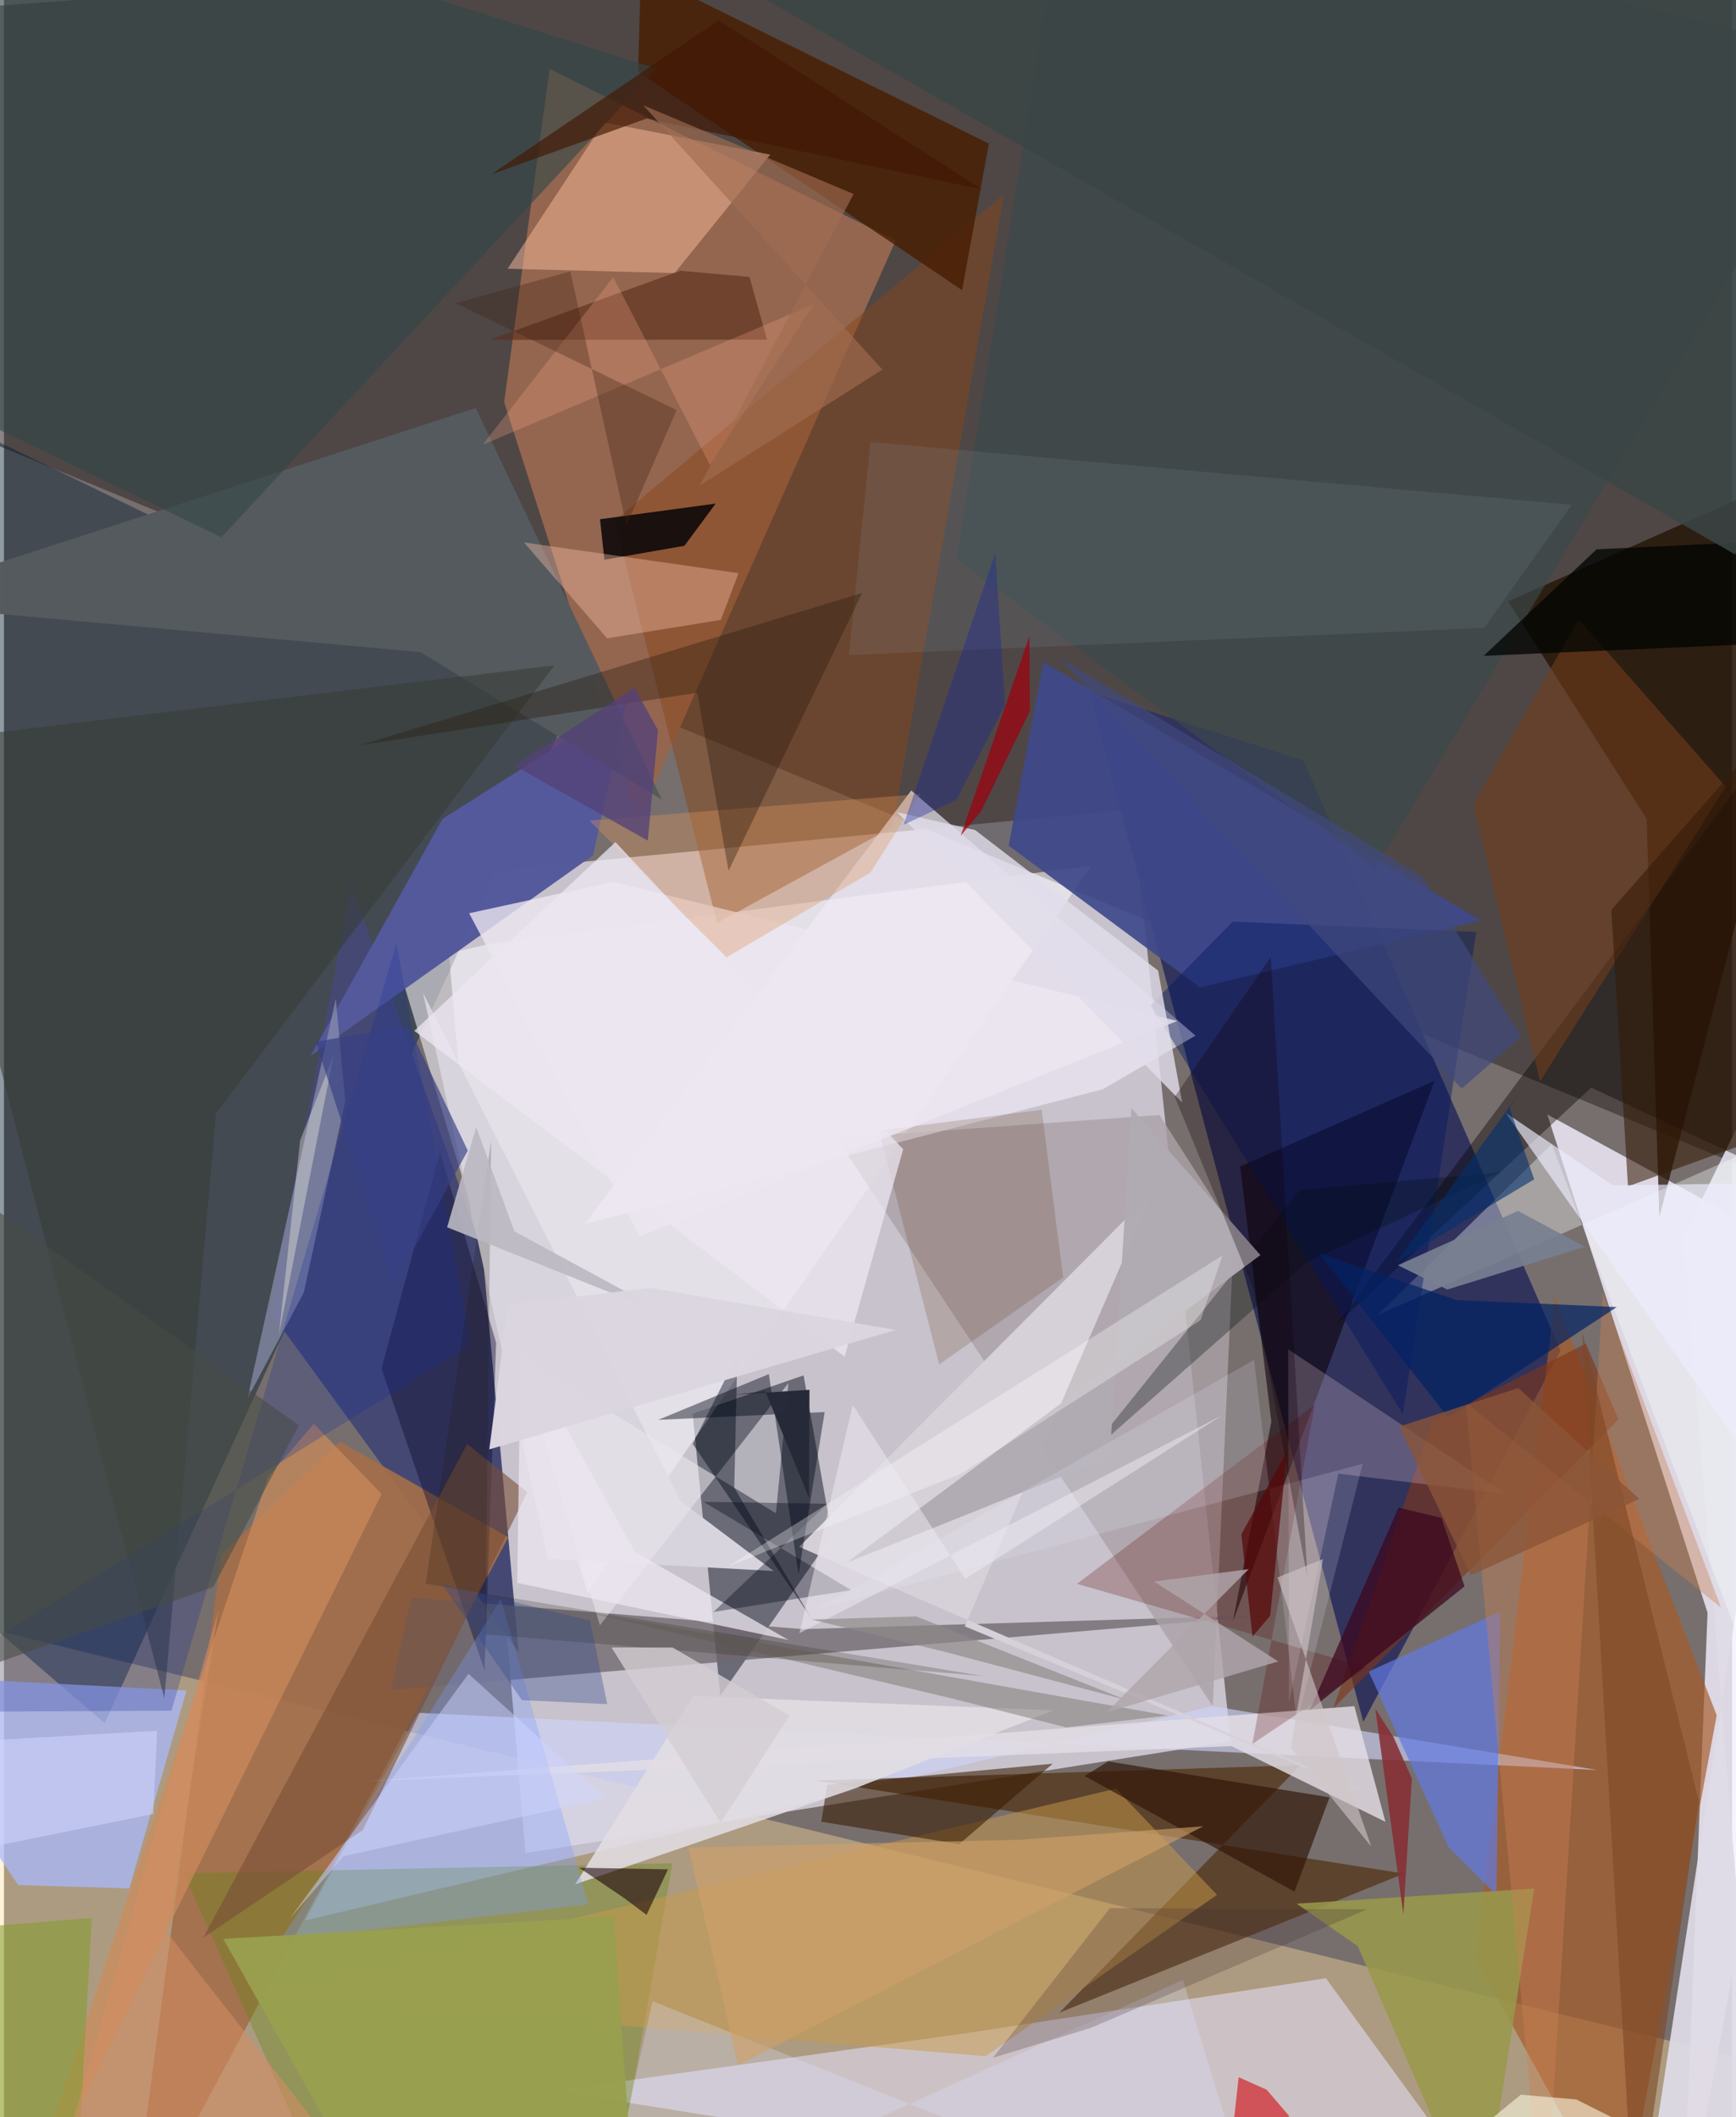 <svg xmlns="http://www.w3.org/2000/svg" width="228" height="278" viewBox="0 0 836 1024"><path fill="#776f6d" d="M0 0h836v1024H0z"/><path fill="#f3efff" fill-opacity=".647" d="M545.87 391.425L212.058 423.33l40.216 472.918 341.19-53.977z"/><path fill="#2f2b28" fill-opacity=".573" d="M-62 191.104l922.228 380.924L861.399-62-62 7.21z"/><path fill="#f4f0fd" fill-opacity=".808" d="M746.611 539.013l77.544 241.043L811.846 1086 898 621.501z"/><path fill="#ffe29f" fill-opacity=".392" d="M609.528 1086H-7.746L-62 774.256l960 235.447z"/><path fill="#001a2e" fill-opacity=".435" d="M-62 184.868l2.233 555.134L48.707 833.47l223.037-486.398z"/><path fill="#31335d" fill-opacity=".992" d="M525.112 334.635L657.62 832.821l95.41-179.522L628.677 367.84z"/><path fill="#94664f" fill-opacity=".992" d="M263.964 33.355l167.448 82.887L306.925 397.16l-64.95-202.657z"/><path fill="#2b303c" fill-opacity=".592" d="M346.566 820.228l-13.387-136.464 53.66-18.535 13.739 77.608z"/><path fill="#fbf7ff" fill-opacity=".553" d="M526.082 418.695L282.39 770.467l-91.67-303.606 44.029-10.335z"/><path fill="#454873" d="M248.987 799.077l-120.458-164.94 39.59-205.883 63.283 176.22z"/><path fill="#e3def6" fill-opacity=".58" d="M733.69 1086l-94.17-129.204-174.403 26.644-199.29 27.798z"/><path fill="#a46f4a" fill-opacity=".922" d="M244.024 743.512l-81.453-46.2-57.465 54.669L60.742 1086z"/><path fill="#a75a28" fill-opacity=".678" d="M782.985 1076.079l-71.04-128.642 38.387-320.364 78.241 202.581z"/><path fill="#231002" fill-opacity=".753" d="M800.837 588.549L898 215.184l-170.298 75.692 66.963 105.169z"/><path fill="#cfd5fc" fill-opacity=".612" d="M584.657 825.201l-439.08 103.7 54.89-100.48 570.438 27.696z"/><path fill="#4d2a08" fill-opacity=".631" d="M627.203 853.753l-234.704 7.414 284.81 45.025-166.74 67.285z"/><path fill="#71686f" fill-opacity=".78" d="M187.238 817.404l9.898-44.755 189.436 15.313 227.64-6.881z"/><path fill="#abb9fd" fill-opacity=".737" d="M60.605 913.358l27.736-95.739L-62 809.845 6.942 911.739z"/><path fill="#aaa2a7" fill-opacity=".804" d="M595.072 595.578l-10.291 229.644-181.92-274.707 156.165-11.222z"/><path fill="#89471a" fill-opacity=".486" d="M345.004 446.436l-49.622-194.505L483.77 94.034l-53.85 305.954z"/><path fill="#638717" fill-opacity=".357" d="M86.876 906.022l62.823 140.634 149.274-6.888 24.413-138.557z"/><path fill="#3f498b" fill-opacity=".914" d="M714.6 445.235l-136.058 32.348-92.5-68.602 16.76-88.82z"/><path fill="#54599b" fill-opacity=".992" d="M148.38 510.656l136.588-96.955 16.056-73.848-88.815 56.145z"/><path fill="#481d00" fill-opacity=".8" d="M306.738 34.764L463.54 140.352l12.934-70.906L308.167-13.62z"/><path fill="#0c0007" fill-opacity=".573" d="M598.04 564.169l15.082 123.436-18.523 96.414 97.538-261.303z"/><path fill="#6279e4" fill-opacity=".694" d="M721.998 916.51l-23.137-23.16-38.653-84.897 63.655-28.92z"/><path fill="#e3dde5" fill-opacity=".812" d="M175.887 861.44l417.98-16.894 74.453 36.603-15.044-55.921z"/><path fill="#dedbe7" fill-opacity=".929" d="M812.362 598.462l35.396 430.833L790.75 1086l99.24-646.003z"/><path fill="#f0eaf5" fill-opacity=".667" d="M531.536 526.842l44.893-25.934-137.502-118.593L280.96 591.98z"/><path fill="#f7b99b" fill-opacity=".502" d="M370.726 74.78l-80.472-15.617L243.636 130l80.828 2.058z"/><path fill="#c89a4a" fill-opacity=".494" d="M586.834 916.45l-48.91-51.356-417.378 99.766 354.395 29.684z"/><path fill="#803518" fill-opacity=".604" d="M781.007 686.457l-15.762-36.627-74.087 37.67-48.072 138.764z"/><path fill="#371b00" fill-opacity=".569" d="M395.431 881.115l66.702 10.81 45.245-38.888-109.17 10.273z"/><path fill="#faffff" fill-opacity=".353" d="M898 947.983L748.755 553.369 664.7 635.944l175.424-77.366z"/><path fill="#d6d1d9" fill-opacity=".988" d="M464.822 786.6l198.796 82.5-278.932-120.948 170.82-171.455z"/><path fill="#070000" fill-opacity=".396" d="M867.108 342.648L644.648 640.65l123.224-114.596L898 586.741z"/><path fill="#8b91ad" fill-opacity=".698" d="M145.052 625.122l20.041-92.469-4.556-49.641-42.827 193.666z"/><path fill="#555a5e" fill-opacity=".988" d="M201.501 315.42l116.747 71.335-90.025-189.403L-62 291.524z"/><path fill="#030205" fill-opacity=".831" d="M290.5 270.727l38.696-6.759 15.123-20.405-55.97 7.57z"/><path fill="#0c092a" fill-opacity=".408" d="M232.469 807.831l-49.828-145.926 28.322-104.61 27.143 92.148z"/><path fill="#ffdce4" fill-opacity=".224" d="M645.54 712.744l-23.895 110.843-.354-170.98 105.31 70.021z"/><path fill="#301508" fill-opacity=".667" d="M624.338 914.912L522.783 858.99l11.413-7.069 107.078 17.403z"/><path fill="#99994b" fill-opacity=".859" d="M625.326 920.726l29.58 20.527 59.472 137.005 25.903-164.804z"/><path fill="#e2dde3" fill-opacity=".871" d="M507.942 827.21l-174.515-6.92-57.065 91.066 135.71-46.517z"/><path fill="#713e1c" fill-opacity=".592" d="M743.106 522.975l-32.198-133.87 50.847-89.583 71.19 80.979z"/><path fill="#363b34" fill-opacity=".545" d="M266.3 321.831L102.581 538.528 77.588 821.44-42.596 358.982z"/><path fill="#d8d4dd" d="M372.33 759.835l-44.968-33.788-124.636-245.831 60.427 273.751z"/><path fill="#eae6ee" fill-opacity=".569" d="M288.303 786.099l-39.205-130.343 124.368 76.183 6.035-63.014z"/><path fill="#000516" fill-opacity=".439" d="M316.502 686.74l53.536-22.135 14.349 96.894 12.643-78.547z"/><path fill="#7b9cff" fill-opacity=".314" d="M240.338 773.511l42.348 147.585-149.067 17.303 65.934-99.77z"/><path fill="#cd8b5a" fill-opacity=".698" d="M182.7 722.607l-32.764-33.971-22.145 25.722L3.62 1086z"/><path fill="#00165f" fill-opacity=".412" d="M712.242 450.758l-35.49 233.34-121.99-197.888 39.64-40.419z"/><path fill="#fdc3ab" fill-opacity=".38" d="M251.558 262.355l40.22 46.365 55.04-8.899 8.563-22.609z"/><path fill="#3a4a4b" fill-opacity=".659" d="M460.726 270.308l202.73 149.756L898 28.589 514.538-62z"/><path fill="#5b0000" fill-opacity=".239" d="M519.102 766.042l115.077-86.707-30.217 164.136 55.224-37.02z"/><path fill="#344748" fill-opacity=".627" d="M-62 178.926l167.196 80.94L315.71 33.181 15.646-62z"/><path fill="#592d08" fill-opacity=".176" d="M502.023 536.761l-78.626 10.07 29.03 113.095 59.995-42.079z"/><path fill="#794f36" fill-opacity=".592" d="M253.15 721.664l-79.536 163.432-77.212 52.137 127.69-238.854z"/><path fill="#ede7f1" fill-opacity=".788" d="M225.052 441.708l82.56 156.308 260.009-104.21-272.852-67.278z"/><path fill="#d2090f" fill-opacity=".596" d="M610.847 1010.716l-13.527-6.048-5.029 45.408 29.487-26.629z"/><path fill="#19309a" fill-opacity=".263" d="M189.847 456.303l36.121 194.025L-62 828.143l143.007-.742z"/><path fill="#adccea" fill-opacity=".09" d="M758.451 244.159l-42.379 59.515-307.32 13.182 10.437-103.065z"/><path fill="#010502" fill-opacity=".757" d="M715.85 317.202l54.637-51.513 89.41-4.218L898 309.293z"/><path fill="#5c301c" fill-opacity=".635" d="M360.654 133.941l-33.453-2.973-92.516 33.431 134.465-.154z"/><path fill="#dd965c" fill-opacity=".349" d="M283.234 396.874l66.356 66.147 69.537-40.932 24.098-38.008z"/><path fill="#6e685e" fill-opacity=".42" d="M513.888 835.464l-57.631-14.558-173.041-40.927 279.692 49.77z"/><path fill="#cb7f53" fill-opacity=".4" d="M773.458 625.231l57.223 152.322-123.429-99.132L745.162 1086z"/><path fill="#000717" fill-opacity=".439" d="M353.3 719.593l37.132 62.862-57.235-84.089 21.6-42.948z"/><path fill="#ece7f0" fill-opacity=".741" d="M248.285 765.594l1.718-114.727 55.193 99.74 74.323 42.572z"/><path fill="#3a061e" fill-opacity=".722" d="M695.417 734.177l11.17 33.09-74.917 59.95 42.998-98.078z"/><path fill="#859c31" fill-opacity=".569" d="M42.546 927.597l-7.568 134.653L-62 1075.37V936.156z"/><path fill="#040d10" fill-opacity=".314" d="M522.55 705.443l107.448-94.687L724 566.98l-97.144 8.533z"/><path fill="#ece7f1" fill-opacity=".749" d="M435.015 555.859l-28.321 100.36L198.51 498.587l97.305-91.3z"/><path fill="#291b0f" fill-opacity=".373" d="M350.535 421.176l-15.15-86.137-163.22 25.426 243.038-73.7z"/><path fill="#b0abb3" fill-opacity=".976" d="M545.426 535.945l-10.45 168.838-127.256 51.034L607.822 607.05z"/><path fill="#1c000c" fill-opacity=".573" d="M278.316 903.361l42.932.775-10.378 22.022-10.804-8.112z"/><path fill="#e0dcea" fill-opacity=".816" d="M569.975 533.25l-11.633-63.801-88.51-67.986-37.804-8.643z"/><path fill="#eff0ff" fill-opacity=".169" d="M604.783 657.722L392.917 778.388l264.397-70.407-31.778 125.143z"/><path fill="#221c0b" fill-opacity=".204" d="M204.006 766.001l31.702-214.314-2.835 238.784 240.77 20.15z"/><path fill="#fbf7e0" fill-opacity=".596" d="M760.652 1015.441l47.626 23.914-150.529 36.27 76.06-62.499z"/><path fill="#7d4724" fill-opacity=".592" d="M771.554 782.32l-8.102-138.325 56.506 227.247-30.988 211.843z"/><path fill="#022364" fill-opacity=".706" d="M702.768 628.773l77.47 3.404-81.49 53.483-62.655-79.554z"/><path fill="#fca785" fill-opacity=".263" d="M391.764 147.162l-50.192 77.789-46.808-90.905-63.16 81.06z"/><path fill="#411802" fill-opacity=".663" d="M310.893 57.343l162.243 34.274L345.824 9.799 235.648 84.388z"/><path fill="#d9e2ff" fill-opacity=".29" d="M609.344 1086l-295.57-118.094L287.312 1086l283.044-128.389z"/><path fill="#341907" fill-opacity=".565" d="M870.278 334.437l-92.667 105.644 8.047 133.718L898 533.019z"/><path fill="#000317" fill-opacity=".353" d="M343.238 779.64l55.08-52.314-59.925-.949 71.463 42.696z"/><path fill="#9e0010" fill-opacity=".722" d="M496.092 307.647l-33.214 96.512 9.867-11.81 23.56-48.42z"/><path fill="#862f34" fill-opacity=".882" d="M676.987 925.826l4.117-65.543-8.789-19.92-8.904-13.943z"/><path fill="#473237" fill-opacity=".251" d="M535.038 922.904l124.454.55-133.548 57.305-47.529 14.559z"/><path fill="#cfd7ff" fill-opacity=".467" d="M224.722 809.562L138.297 927.98l25.971-30.2 126.892-27.97z"/><path fill="#120009" fill-opacity=".298" d="M612.865 462.895l-46.462 67.574 37.99 92.713 26.205 140.007z"/><path fill="#bbb8c2" fill-opacity=".898" d="M228.46 545.12l-14.079 48.466 110.496 44.204-77.95-42.243z"/><path fill="#fefeff" fill-opacity=".306" d="M589.46 607.285l-10.577 31.264-116.025 74.283-112.826 44.949z"/><path fill="#efebf2" fill-opacity=".494" d="M384.818 789.931L589.47 684.453l-124.42 79.173-54.434-84.129z"/><path fill="#ececfd" fill-opacity=".659" d="M726.436 538.175l51.81 35.14 74.481-1.042L898 781.922z"/><path fill="#d58d62" fill-opacity=".565" d="M79.148 934.938l24.64-156.375L16.384 1086l134.103-59.623z"/><path fill="#989f4e" fill-opacity=".953" d="M306.32 1086l-11.428-159.08-188.788 10.838 78.437 139.716z"/><path fill="#404a7d" fill-opacity=".686" d="M734.024 501.462l-47.727-77.349L510.83 318.357l194.33 208.176z"/><path fill="#3b4545" fill-opacity=".859" d="M837.61 268.241L898 23.841 750.036-62H260.552z"/><path fill="#cfa169" fill-opacity=".612" d="M355.094 998.863L580.186 883.31l-88.875 6.539-160.207 3.695z"/><path fill="#fffee7" fill-opacity=".337" d="M143.262 551.612l-10.337 94.54 26.77-136.882-.466 1.821z"/><path fill="#3b2012" fill-opacity=".322" d="M325.428 198.342l-24.322 55.827-27.113-122.888-55.419 15.345z"/><path fill="#560707" fill-opacity=".718" d="M604.006 791.54l-5.395-49.429 22.236-40.415-8.315 79.854z"/><path fill="#272a38" fill-opacity=".996" d="M389.685 672.186l-.225 52.324-21.123-51.564-15.142 1.63z"/><path fill="#2e488d" fill-opacity=".349" d="M211.907 766.268l71.639 17.523 8.318 40.44-41.293-1.935z"/><path fill="#a26c51" fill-opacity=".639" d="M411.04 93.85L309.301 50.93l115.62 127.823-88.35 56.141z"/><path fill="#8f8a89" fill-opacity=".675" d="M455.17 798.923l87.278 23.134-101.091-40.253-50.528 1.506z"/><path fill="#8b5537" fill-opacity=".78" d="M709.706 761.854l-34.798-71.87 57.725-18.65 58.49 53.677z"/><path fill="#554278" fill-opacity=".784" d="M316.42 353.218l-11.366-20.595-58.104 37.683 64.516 36.257z"/><path fill="#374085" fill-opacity=".667" d="M188.661 621.468l35.735-64.948-28.68-60.24-44.915 7.559z"/><path fill="#afa5ac" fill-opacity=".816" d="M616.451 803.581l-83.101 24.633 68.815-69.264-45.769 5.987z"/><path fill="#18279e" fill-opacity=".357" d="M479.568 267.598l4.779 73.25-23.57 46.02-25.558 12.068z"/><path fill="#474c44" fill-opacity=".561" d="M101.24 767.586L-62 824.834l23.38-264.446L142.7 689.375z"/><path fill="#03306e" fill-opacity=".592" d="M728.36 535.829l5.523-8.028-60.244 82.584 66.637-39.995z"/><path fill="#d1c5c9" fill-opacity=".604" d="M622.567 845.306l15.534-91.242-22.06 8.912 45.413 130.122z"/><path fill="#dad5df" fill-opacity=".988" d="M243.794 631.159l-8.993 69.849 196.646-57.762-119.005-20.369z"/><path fill="#d4ced3" fill-opacity=".792" d="M323.448 796.827l56.576 32.956-33.372 51.887-52.694-84.842z"/><path fill="#ced4fd" fill-opacity=".569" d="M-56.419 903.46L-62 844.889l136.072-7.779-1.82 40.23z"/><path fill="#788091" fill-opacity=".918" d="M732.394 585.676l-58.053 26.284 23.893 11.753 66.592-20.715z"/></svg>